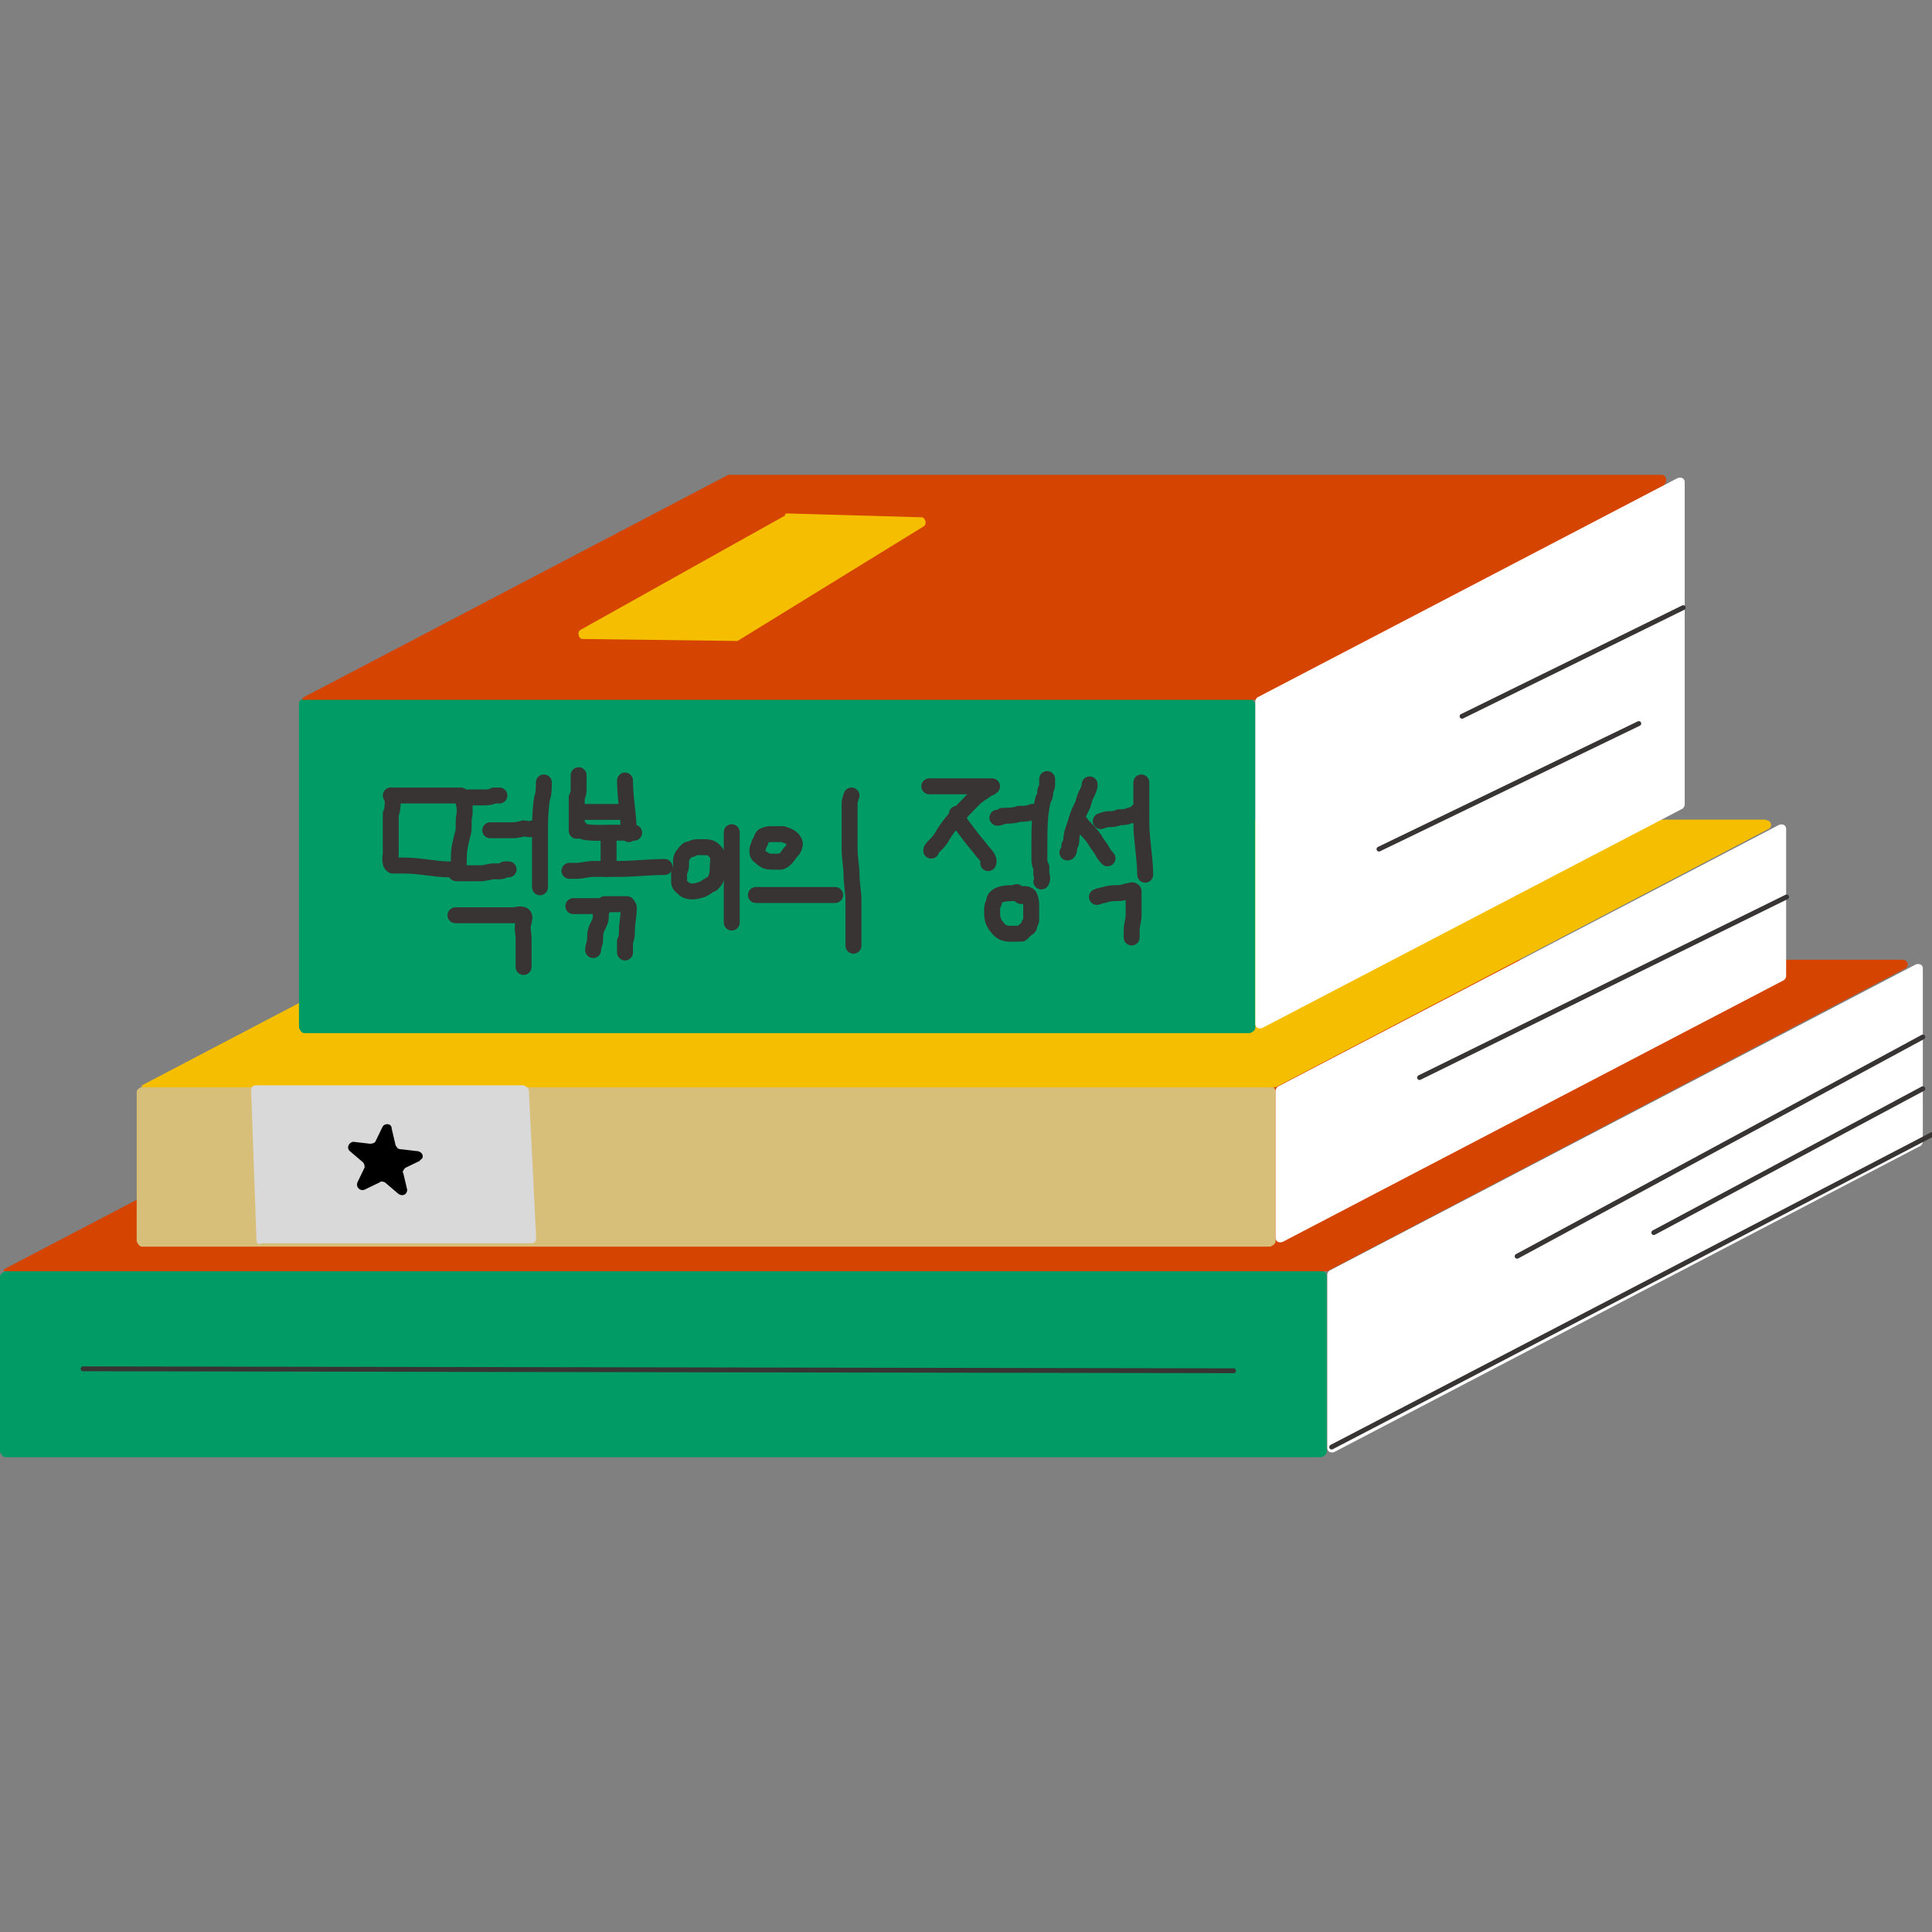 <?xml version="1.0" encoding="UTF-8"?>
<svg id="_레이어_1" data-name="레이어 1" xmlns="http://www.w3.org/2000/svg" viewBox="0 0 40 40">
  <rect x="0" y="0" width="40" height="40" fill="#808080" stroke="none"/>
  <defs>
    <style>
      .cls-1, .cls-2 {
        stroke-width: .1px;
      }

      .cls-1, .cls-2, .cls-3 {
        fill: none;
        stroke: #373433;
        stroke-linecap: round;
      }

      .cls-1, .cls-3 {
        stroke-linejoin: round;
      }

      .cls-4 {
        fill: #019c65;
      }

      .cls-4, .cls-5, .cls-6, .cls-7, .cls-8, .cls-9, .cls-10 {
        stroke-width: 0px;
      }

      .cls-5 {
        fill: #d54400;
      }

      .cls-7 {
        fill: #f5bf00;
      }

      .cls-8 {
        fill: #fff;
      }

      .cls-9 {
        fill: #d8bf79;
      }

      .cls-2 {
        stroke-miterlimit: 10;
      }

      .cls-10 {
        fill: #d9d9d9;
      }

      .cls-3 {
        stroke-width: .33px;
      }
    </style>
  </defs>
  <path class="cls-4" d="M27.37,26.32H.11s-.11.04-.11.11v3.63s.04.11.11.11h27.25s.11-.04.11-.11v-3.63c0-.08-.04-.11-.11-.11Z"/>
  <path class="cls-5" d="M39.39,19.87H12.33L.08,26.28v.04h27.4l11.95-6.26c.11-.04.08-.19-.04-.19Z"/>
  <path class="cls-8" d="M27.48,26.39v3.59c0,.08.08.11.15.08l12.14-6.34s.04-.04.04-.08v-3.59c0-.08-.08-.11-.15-.08l-12.14,6.34s-.04.04-.04.08Z"/>
  <path class="cls-9" d="M26.3,22.5H2.94s-.11.04-.11.11v3.09s.04.11.11.11h23.36s.11-.04.11-.11v-3.09c0-.08-.04-.11-.11-.11Z"/>
  <path class="cls-7" d="M36.56,16.97H13.44l-10.5,5.5v.04h23.47l10.19-5.34c.11-.04.08-.19-.04-.19h0Z"/>
  <path class="cls-8" d="M26.41,22.58v3.05c0,.08.08.11.15.08l10.38-5.42s.04-.04.04-.08v-3.05c0-.08-.08-.11-.15-.08l-10.38,5.42s-.04.04-.04.08h0Z"/>
  <path class="cls-4" d="M25.88,14.45H6.3s-.11.04-.11.11v6.72s.04.11.11.11h19.58s.11-.04.11-.11v-6.72s-.08-.11-.11-.11Z"/>
  <path class="cls-5" d="M34.39,9.83H15.08l-8.82,4.62v.04h19.73l8.44-4.43c.11-.08.08-.23-.04-.23h0Z"/>
  <path class="cls-8" d="M25.99,14.52v6.68c0,.08.08.11.15.08l8.7-4.54s.04-.04.04-.08v-6.68c0-.08-.08-.11-.15-.08l-8.7,4.54s-.04.04-.04.08Z"/>
  <path class="cls-1" d="M30.27,14.83l4.58-2.25"/>
  <path class="cls-1" d="M28.55,17.58l5.38-2.6"/>
  <path class="cls-1" d="M1.72,28.34l23.82.04"/>
  <path class="cls-10" d="M5.31,25.67l-.11-3.09c0-.08.04-.11.11-.11h5.53s.11.04.11.11l.15,3.05c0,.08-.04.11-.11.11h-5.57c-.08.04-.11,0-.11-.08h0Z"/>
  <path class="cls-6" d="M8.7,24.03l-.31.15s-.08.08-.04.11l.08.34c0,.11-.11.15-.19.08l-.27-.23s-.08-.04-.11,0l-.31.15c-.08.04-.19-.04-.15-.15l.15-.31s0-.08-.04-.11l-.27-.23c-.08-.08,0-.19.08-.19l.34.04s.08,0,.11-.04l.15-.31c.04-.08.19-.08.19.04l.08.34s.04.08.08.08l.34.04c.15,0,.19.15.08.19Z"/>
  <path class="cls-1" d="M31.41,26.01l8.4-4.54"/>
  <path class="cls-1" d="M34.24,25.52l5.57-2.98"/>
  <path class="cls-1" d="M29.39,22.31l7.6-3.74"/>
  <path class="cls-7" d="M16.26,10.67l-4.24,2.37c-.08.04-.04.19.04.19l3.17.04h.04l3.85-2.37c.08-.04.04-.19-.04-.19l-2.79-.08s-.04,0-.04.04h0Z"/>
  <path class="cls-2" d="M27.57,29.96l12.43-6.47"/>
  <path class="cls-3" d="M8.09,16.47h1.45"/>
  <path class="cls-3" d="M8.13,16.47v.11c0,.08,0,.19-.04.27v.84s-.04.19.04.23h.23c.34,0,.65.08.95.08"/>
  <path class="cls-3" d="M9.66,16.51h.34c.08,0,.15,0,.23-.04h.11"/>
  <path class="cls-3" d="M9.62,16.58s-.04.08,0,.08v.19c-.04.15,0,.31-.04.42-.04.15-.08.31-.08.46,0,.11,0,.23-.04.31,0,.04-.04.04,0,.04h.5c.08,0,.19-.04.27-.04h.11s.08,0,.11-.04h.08"/>
  <path class="cls-3" d="M10.15,17.19h.38c.11,0,.19,0,.31-.04.04,0,.15.04.19,0"/>
  <path class="cls-3" d="M11.26,16.2c0,.11,0,.23-.04.34-.04.27-.04.5-.04.76v1.07"/>
  <path class="cls-3" d="M9.43,18.95h1.22s.15-.04.19,0,0,.11,0,.15c-.04.11,0,.23,0,.31v.61"/>
  <path class="cls-3" d="M11.98,16.05v.31s0,.08-.04.15v.69"/>
  <path class="cls-3" d="M12.94,16.16c0,.38.08.73.08,1.11"/>
  <path class="cls-3" d="M12.02,16.81h.95"/>
  <path class="cls-3" d="M12.02,17.16c-.04.11.53.08.61.08h.5"/>
  <path class="cls-3" d="M12.6,17.31v.53s-.04.11-.04.15"/>
  <path class="cls-3" d="M11.79,18.03h.15c.11,0,.23-.04.34-.04h.53c.31,0,.65-.04.95-.04"/>
  <path class="cls-3" d="M11.87,18.76h.61s0,.08-.04.11v.11c0,.08-.04.15-.08.23-.04.08-.04.19-.04.27,0,.04-.04.11-.04.19"/>
  <path class="cls-3" d="M12.52,18.72h.46s.04.04.04.08c0,.15-.04.31-.04.46,0,.08,0,.15-.04.23v.23"/>
  <path class="cls-3" d="M14.54,17.54h-.11s-.08,0-.11.04c-.04,0-.08,0-.11.04s-.11.11-.11.19v.11c0,.08-.04.11-.04.15v.19c0,.08.08.11.11.15.11.08.27.04.38,0,.08-.04.11-.08.19-.11.04-.04.08-.08.08-.11.04-.08.04-.19.04-.27s.04-.19-.04-.27c-.08-.11-.15-.11-.27-.11h0Z"/>
  <path class="cls-3" d="M15.15,17.23v1.87"/>
  <path class="cls-3" d="M15.99,17.27c-.08,0-.11,0-.19.04-.04.04-.04.11-.08.15,0,.04-.04.08-.04.15,0,.04,0,.08.04.11s.08.08.11.08c.04.04.11.04.19.04h.15c.11-.04.15-.15.23-.23.04-.04.08-.15.04-.19-.04-.08-.11-.11-.23-.15h-.23"/>
  <path class="cls-3" d="M15.65,18.53h1.64"/>
  <path class="cls-3" d="M17.63,16.47s-.04.11-.04.15v.95c0,.19.04.38.04.53,0,.19.04.38.04.53v.95"/>
  <path class="cls-3" d="M19.24,16.28h1.3s-.04.04-.08.04c-.04.04-.08.04-.11.08-.15.08-.27.23-.42.38-.15.15-.31.34-.42.53-.04.08-.11.15-.15.19-.04.04-.08.08-.08.11"/>
  <path class="cls-3" d="M19.81,16.85s.04.08.04.11c.04.11.15.23.23.34.08.11.19.23.27.34.04.04.15.15.11.23"/>
  <path class="cls-3" d="M20.65,16.93h0s.08,0,.11-.04c.11,0,.23,0,.34-.04.08,0,.19,0,.27-.04.04,0,.11,0,.15-.04"/>
  <path class="cls-3" d="M21.68,16.13v.11c0,.08-.04.11-.04.15s0,.11-.04.15c-.08.31-.08.61-.08.92v.34s0,.11.04.15v.15s.04.08,0,.15"/>
  <path class="cls-3" d="M21.03,18.49c-.11,0-.23,0-.34.04-.08.04-.11.08-.11.15-.04.08-.04.11-.04.19s0,.15.04.23c.04.08.08.11.11.15.11.11.27.08.38.08h.08s.04-.04.08-.08c.04-.04.08-.04.08-.08v-.04s.04-.04.04-.08v-.27c0-.08,0-.15-.04-.23-.04-.04-.08-.04-.11-.04-.04.08-.08.04-.15-.04h0Z"/>
  <path class="cls-3" d="M22.56,16.24c0,.08-.04.15-.08.23-.04.08-.04.15-.08.23-.04.08-.08.15-.11.27-.04.15-.11.27-.11.42,0,.04,0,.08-.04.11,0,.04,0,.15-.04.15"/>
  <path class="cls-3" d="M22.29,16.97s.11.08.11.11c.08.08.19.19.27.31.04.08.11.15.15.23.04.08.08.11.11.15"/>
  <path class="cls-3" d="M22.79,17h0s.11-.04.15-.04c.08,0,.15,0,.23-.04.08,0,.15,0,.23-.04.08,0,.11-.04.15-.08"/>
  <path class="cls-3" d="M23.63,16.2v.84c0,.34.08.73.08,1.07"/>
  <path class="cls-3" d="M22.71,18.57s.11-.04.15-.04c.11-.04.19-.04.31-.04.08,0,.15-.04.19-.04s.08-.04.11,0v.5c0,.11-.04.19-.04.31v.15"/>
</svg>